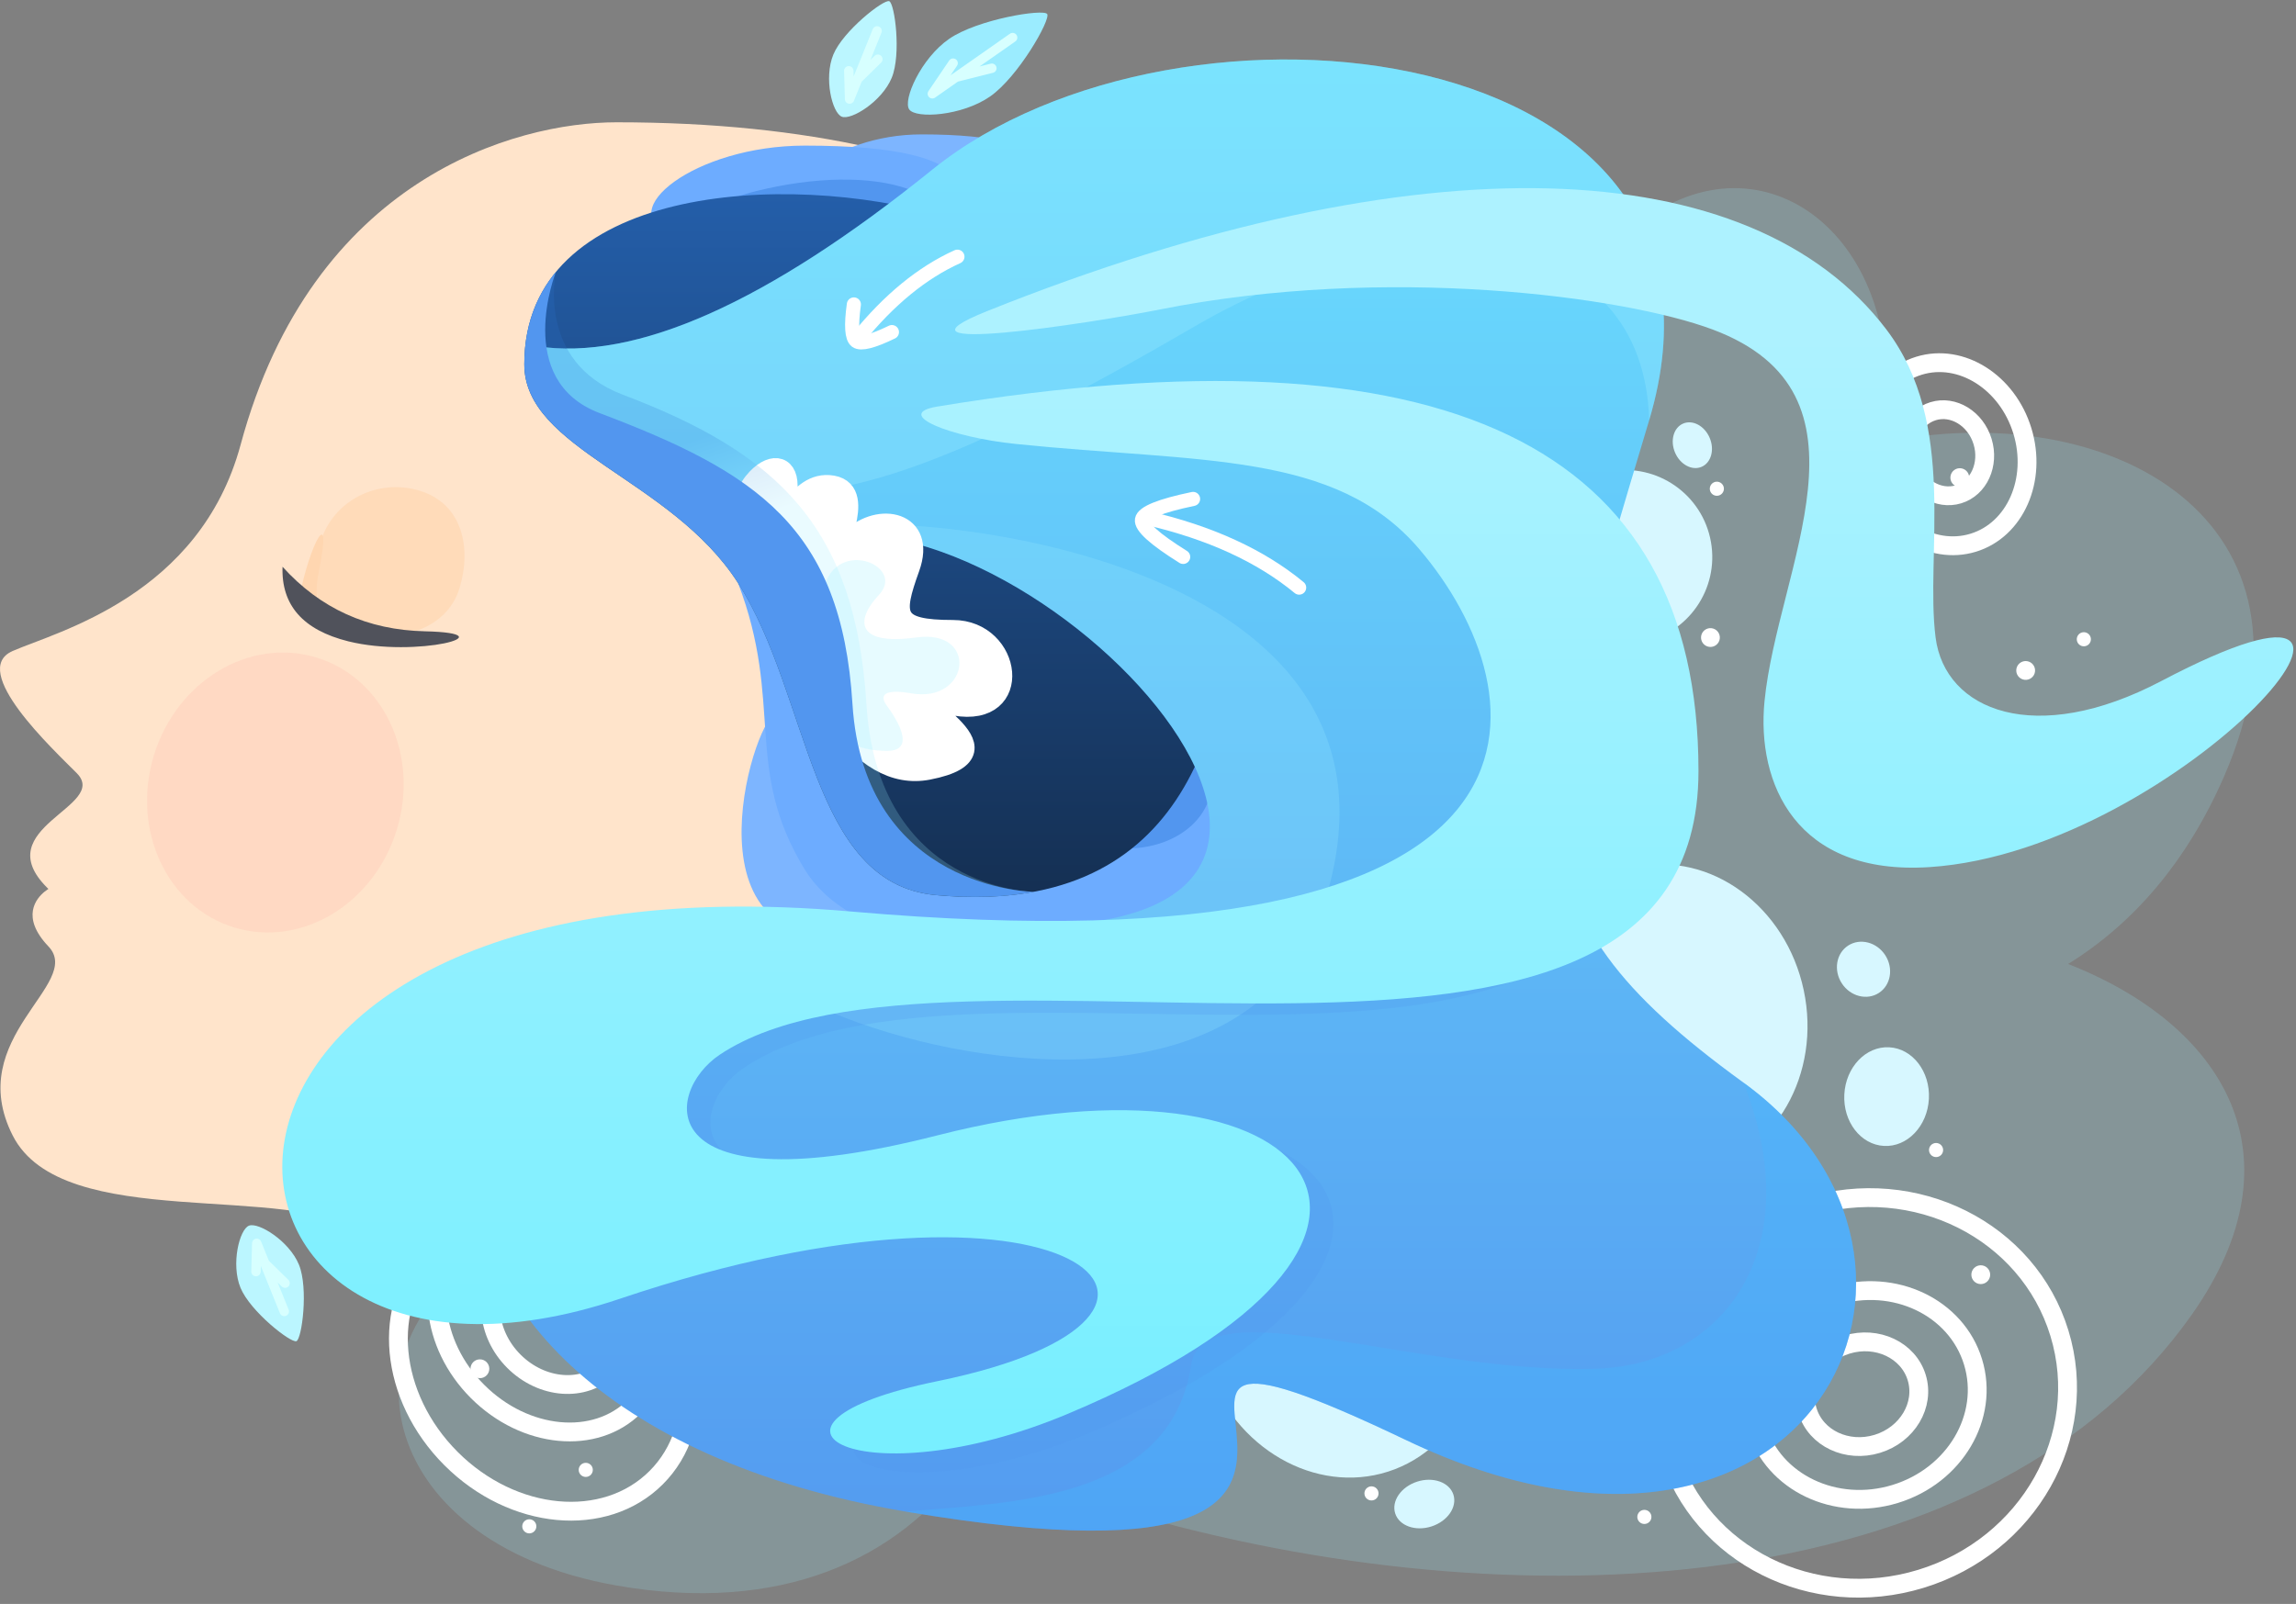<?xml version="1.0" encoding="UTF-8"?>
<svg width="488px" height="341px" viewBox="0 0 488 341" version="1.1" xmlns="http://www.w3.org/2000/svg" xmlns:xlink="http://www.w3.org/1999/xlink">
    <rect x="0" y="0" width="488" height="341" fill="#808080" stroke="none"/>
    <!-- Generator: Sketch 53.2 (72643) - https://sketchapp.com -->
    <title>Group</title>
    <desc>Created with Sketch.</desc>
    <defs>
        <linearGradient x1="50%" y1="1.47%" x2="50%" y2="99.805%" id="linearGradient-1">
            <stop stop-color="#245FAB" offset="0%"></stop>
            <stop stop-color="#142E50" offset="99.96%"></stop>
        </linearGradient>
        <linearGradient x1="50%" y1="0%" x2="50%" y2="100.549%" id="linearGradient-2">
            <stop stop-color="#6DE4FF" offset="0%"></stop>
            <stop stop-color="#5296EF" offset="100%"></stop>
        </linearGradient>
        <linearGradient x1="23.564%" y1="14.742%" x2="23.564%" y2="101.55%" id="linearGradient-3">
            <stop stop-color="#ADF2FF" offset="0%"></stop>
            <stop stop-color="#74EFFF" offset="100%"></stop>
        </linearGradient>
        <linearGradient x1="43.765%" y1="24.025%" x2="47.853%" y2="38.568%" id="linearGradient-4">
            <stop stop-color="#2D74D2" offset="0%"></stop>
            <stop stop-color="#9BECFF" offset="100%"></stop>
        </linearGradient>
    </defs>
    <g id="Page-2" stroke="none" stroke-width="1" fill="none" fill-rule="evenodd">
        <g id="Group" transform="translate(0, -9.829)">
            <path d="M221.295,254.254 C253.216,244.055 294.714,231.64 344.678,215.511 C344.379,215.378 344.08,215.244 343.782,215.109 C282.987,187.584 265.907,163.794 294.456,142.091 C247.067,112.13 274.278,106.432 350.936,55.55 C377.592,37.857 407.247,63.22 399.849,103.949 C448.591,93.835 496.48,120.31 472.72,174.881 C464.7,193.303 453.17,206.358 439.563,214.772 C472.589,227.741 489.758,255.451 465.817,289.375 C423.991,348.644 327.014,355.864 242.716,332.318 C228.629,328.383 216.155,324.761 205.246,321.386 C190.889,341.382 165.942,353.03 131.065,346.916 C78.191,337.646 71.047,291.474 107.335,274.821 C194.276,234.923 220.832,213.315 221.295,254.254 Z" id="Combined-Shape" fill="#9BECFF" opacity="0.195"></path>
            <path d="M361.373,258.737 C345.437,262.125 329.446,250.419 325.657,232.592 C321.867,214.765 331.715,197.567 347.651,194.18 C363.587,190.792 379.578,202.498 383.367,220.325 C387.157,238.152 377.31,255.35 361.373,258.737 Z M400.437,253.456 C395.473,253.196 391.695,248.291 391.999,242.5 C392.302,236.709 396.572,232.225 401.536,232.485 C406.5,232.745 410.278,237.651 409.974,243.442 C409.671,249.233 405.401,253.717 400.437,253.456 Z M399.346,220.927 C396.798,222.581 393.27,221.669 391.465,218.89 C389.661,216.111 390.263,212.517 392.81,210.863 C395.358,209.208 398.886,210.12 400.691,212.899 C402.496,215.678 401.893,219.272 399.346,220.927 Z M363.65,125.048 C365.425,135.11 358.706,144.705 348.644,146.48 C338.582,148.254 328.987,141.535 327.212,131.473 C325.438,121.411 332.157,111.816 342.219,110.042 C352.281,108.267 361.876,114.986 363.65,125.048 Z M356.017,106.043 C354.938,103.501 355.712,100.741 357.745,99.877 C359.779,99.014 362.302,100.375 363.381,102.917 C364.46,105.459 363.686,108.219 361.653,109.082 C359.619,109.946 357.096,108.585 356.017,106.043 Z M308.909,327.584 C309.762,330.211 307.686,333.239 304.272,334.348 C300.858,335.458 297.398,334.228 296.545,331.602 C295.692,328.975 297.768,325.947 301.182,324.838 C304.596,323.728 308.055,324.958 308.909,327.584 Z M296.442,322.2 C281.232,328.038 263.607,318.978 257.075,301.963 C250.544,284.948 257.58,266.422 272.79,260.583 C288,254.745 305.625,263.805 312.157,280.82 C318.688,297.835 311.652,316.361 296.442,322.2 Z" id="Combined-Shape" fill="#D7F7FF"></path>
            <g id="круги" transform="translate(68.95, 79.452)" stroke="#FFFFFF" stroke-width="4">
                <ellipse id="Oval-Copy-16" transform="translate(47.649, 211.112) rotate(45) translate(-47.649, -211.112) " cx="47.649" cy="211.112" rx="25.842" ry="21.349"></ellipse>
                <ellipse id="Oval-Copy-18" transform="translate(46.695, 220.697) rotate(45) translate(-46.695, -220.697) " cx="46.695" cy="220.697" rx="33.695" ry="27.974"></ellipse>
                <ellipse id="Oval-Copy-17" transform="translate(49.589, 210.466) rotate(45) translate(-49.589, -210.466) " cx="49.589" cy="210.466" rx="15.274" ry="13.174"></ellipse>
                <ellipse id="Oval-Copy-18" transform="translate(344.69, 26.944) rotate(-107) translate(-344.69, -26.944) " cx="344.69" cy="26.944" rx="19.677" ry="16.944"></ellipse>
                <ellipse id="Oval-Copy-17" transform="translate(344.622, 26.631) rotate(-107) translate(-344.622, -26.631) " cx="344.622" cy="26.631" rx="9.238" ry="8.167"></ellipse>
                <ellipse id="Oval-Copy-18" transform="translate(327.251, 226.513) rotate(-107) translate(-327.251, -226.513) " cx="327.251" cy="226.513" rx="41.33" ry="43.411"></ellipse>
                <ellipse id="Oval-Copy-17" transform="translate(327.423, 226.951) rotate(-107) translate(-327.423, -226.951) " cx="327.423" cy="226.951" rx="22.006" ry="24.035"></ellipse>
                <ellipse id="Oval-Copy-19" transform="translate(326.831, 226.791) rotate(-107) translate(-326.831, -226.791) " cx="326.831" cy="226.791" rx="11.032" ry="12.133"></ellipse>
            </g>
            <g id="лицо" transform="translate(0, 35.829)">
                <path d="M131.035,0 C109.518,3.41227807e-15 66.426,11.941 51.147,68.532 C42.476,100.65 12.177,108.269 2.702,112.396 C-6.774,116.523 11.328,133.333 16.325,138.386 C23.337,145.476 -2.829,149.943 10.042,162.747 C10.124,162.83 10.209,162.912 10.295,162.995 C10.295,162.995 9.943,163.191 9.467,163.578 C7.73,164.989 4.335,168.944 10.295,175.211 C17.887,183.196 -7.906,194.519 2.702,215.418 C13.31,236.316 61.849,225.019 77.422,236.306 C92.995,247.594 208.634,214.659 244.212,173.995 C288.82,123.013 295.556,0 131.035,0 Z" id="Path-15" fill="#FFE4CB"></path>
                <ellipse id="Oval" fill="#FF8F8F" opacity="0.124" transform="translate(58.525, 142.49) rotate(17) translate(-58.525, -142.49) " cx="58.525" cy="142.49" rx="27" ry="30"></ellipse>
                <path d="M80.239,109.747 C89.628,109.747 98.664,103.691 98.664,94.578 C98.664,85.465 93.922,77.201 84.533,77.201 C75.144,77.201 67.533,84.588 67.533,93.701 C67.533,102.814 70.85,109.747 80.239,109.747 Z" id="Oval-Copy-7" fill="#FFD1A5" opacity="0.45" transform="translate(83.098, 93.474) rotate(17) translate(-83.098, -93.474) "></path>
                <path d="M60.869,98.271 C72.386,95.797 80.854,90.866 66.678,93.946 C62.401,94.876 60.806,94.626 58.457,94.09 C57.999,93.985 57.847,98.92 60.869,98.271 Z" id="Path-26-Copy" fill="#FFD6B0" transform="translate(66.156, 95.647) scale(-1, 1) rotate(-89) translate(-66.156, -95.647) "></path>
                <path d="M58.006,99.155 C59.696,107.155 65.493,111.155 75.399,111.155 C90.257,111.155 108.425,101.145 90.654,105.155 C78.807,107.829 67.924,105.829 58.006,99.155 Z" id="Path-26" fill="#50525B" transform="translate(78.006, 105.155) rotate(14) translate(-78.006, -105.155) "></path>
            </g>
            <path d="M172.448,56.243 C194.741,66.166 235.745,68.549 222.38,45.03 C220.055,40.938 212.198,38.401 195.871,38.401 C176.657,38.401 162.066,51.621 172.448,56.243 Z" id="Path-15-Copy-2" fill="#7DB5FF"></path>
            <path d="M142.612,59.75 C169.682,70.297 219.472,72.83 203.243,47.832 C200.42,43.483 190.88,40.787 171.054,40.787 C147.722,40.787 130.004,54.838 142.612,59.75 Z" id="Path-15-Copy" fill="#6DACFF"></path>
            <path d="M174.851,208.704 C200.403,210.587 186.341,212.287 174.851,193.374 C168.68,183.216 167.169,171.422 165.56,162.916 C163.776,153.481 143.851,206.419 174.851,208.704 Z" id="Oval-Copy-38" fill="#7DB5FF"></path>
            <path d="M256.841,169.531 C264.725,187.297 257.46,198.131 241.628,204.829 C219.232,214.304 182.445,213.459 170.955,194.545 C157.939,173.121 166.676,159.414 156.86,133.767 C173.507,148.803 250.77,170.659 256.841,169.531 Z" id="Oval-Copy-37" fill="#6DACFF"></path>
            <path d="M257.092,168.05 C261.882,181.953 251.719,190.042 239.82,188.952 C224.318,187.533 253.403,168.933 257.092,168.05 Z" id="Oval-Copy-39" fill="#5296EF" transform="translate(246.804, 178.55) rotate(-11) translate(-246.804, -178.55) "></path>
            <path d="M199.693,47.25 C209.899,63.801 188.246,73.431 162.896,72.134 C129.871,70.444 191.833,48.301 199.693,47.25 Z" id="Oval-Copy-40" fill="#5296EF" transform="translate(177.775, 59.75) scale(1, -1) rotate(11) translate(-177.775, -59.75) "></path>
            <path d="M198.92,200.128 C250.663,204.886 262.149,165.656 262.149,127.824 C262.149,89.993 234.614,65.722 200.649,55.836 C166.683,45.95 111.436,49.439 111.436,87.27 C111.436,105.433 142.568,111.49 156.86,133.767 C172.336,157.892 172.018,197.654 198.92,200.128 Z" id="Oval" fill="url(#linearGradient-1)"></path>
            <path d="M113.963,83.414 C135.037,86.711 163.099,74.207 198.149,45.903 C250.723,3.446 374.954,17.248 350.516,99.194 C326.078,181.141 317.841,201.779 370.548,239.978 C423.255,278.177 384.364,356.818 298.885,316.007 C213.407,275.195 323.983,353.379 192.568,331.209 C62.219,309.218 77.264,191.069 198.149,205.332 C319.033,219.594 224.833,114.733 174.09,124.008 C163.89,116.791 143.185,114.141 132.391,106.878 C126.175,102.696 120.032,94.874 113.963,83.414 Z" id="Path" fill="url(#linearGradient-2)"></path>
            <path d="M370.548,239.978 C423.255,278.177 384.364,356.818 298.885,316.007 C213.407,275.195 323.983,353.379 192.568,331.209 C212.865,329.229 248.739,329.593 253.167,300.012 C255.638,283.499 301.429,301.939 338.969,300.835 C366.947,300.012 384.401,274.829 370.548,239.978 Z" id="Path-Copy-7" fill="#45B8FF" opacity="0.321"></path>
            <path d="M281.88,200.522 C257.442,282.468 77.264,191.069 198.149,205.332 C319.033,219.594 224.833,114.733 174.09,124.008 C163.89,116.791 306.318,118.576 281.88,200.522 Z" id="Path-Copy-6" fill="#9BECFF" opacity="0.235"></path>
            <path d="M113.963,83.414 C135.037,86.711 163.099,74.207 198.149,45.903 C250.723,3.446 374.954,17.248 350.516,99.194 C349.436,58.03 301.346,51.614 254.052,79.145 C198.149,111.688 173.414,119.179 149.613,112.506 C133.745,108.058 121.862,98.36 113.963,83.414 Z" id="Path-Copy-5" fill="#9BECFF" opacity="0.316"></path>
            <path d="M185.777,206.094 C28.233,192.093 42.886,311.388 140.72,277.968 C236.149,245.371 272.47,293.1 204.243,307.267 C158.739,316.715 188.336,332.872 231.977,314.296 C319.788,276.916 284.882,233.465 204.243,254.319 C142.974,270.164 145.914,245.094 157.992,236.936 C206.497,204.171 350.5,259.831 350.5,175.163 C350.5,125.483 359.723,178.467 297.602,202.829 C271.752,212.967 232.072,210.208 185.777,206.094 Z" id="Combined-Shape" fill="#5296EF" opacity="0.229"></path>
            <path d="M215.918,104.217 C202.014,102.789 189.598,97.85 199.243,96.261 C307.081,78.49 361,104.325 361,173.764 C361,257.333 201.497,201.712 152.992,234.051 C140.914,242.104 137.974,266.848 199.243,251.209 C279.882,230.625 314.788,273.512 226.977,310.406 C183.336,328.742 153.739,312.794 199.243,303.469 C267.47,289.486 227.264,253.748 131.835,285.922 C34.001,318.907 23.233,189.791 180.777,203.61 C338.322,217.428 327.487,156.823 301.637,126.546 C283.825,105.684 255.139,108.243 215.918,104.217 Z M209.934,75.92 C301.943,39.112 372.215,41.99 400.938,79.875 C416.231,100.045 409.14,127.662 411.399,145.371 C413.383,160.923 432.589,168.701 459.359,154.625 C524.051,120.609 463.864,190.663 410.131,194.175 C381.635,196.038 373.336,176.278 375.033,158.94 C377.816,130.513 400.519,93.533 363.995,79.875 C345.221,72.855 294.653,66.048 246.572,75.617 C231.312,78.654 185.772,85.586 209.934,75.92 Z" id="Combined-Shape" fill="url(#linearGradient-3)"></path>
            <path d="M155.034,123.316 C153.799,121.05 154.037,118.632 155.747,116.06 C158.606,111.76 162.368,112.09 162.795,117.425 C163.675,128.434 163.522,114.683 171.959,114.683 C180.397,114.683 173.091,131.596 177.84,125.027 C182.589,118.457 193.098,118.6 191.271,129.209 C189.443,139.819 189.951,142.698 202.474,140.49 C214.997,138.282 220.896,156.513 205.659,156.513 C190.421,156.513 222.887,163.149 202.474,170.931 C188.866,176.119 173.052,160.247 155.034,123.316 Z" id="Path-5" stroke="#FFFFFF" stroke-width="4" fill="#FFFFFF" transform="translate(184.503, 142.496) rotate(10) translate(-184.503, -142.496) "></path>
            <path d="M172.653,138.878 C172.222,125.885 189.373,129.437 184.471,136.794 C180.681,142.482 181.07,148.43 193.887,144.296 C206.704,140.161 207.513,156.19 194.86,156.19 C189.269,156.19 188.1,157.642 190.235,159.676 C192.932,162.244 198.104,168.04 191.932,169.128 C170.808,172.853 172.835,144.36 172.653,138.878 Z" id="Path-5-Copy" fill="#9BECFF" opacity="0.245" transform="translate(188.291, 149.829) rotate(10) translate(-188.291, -149.829) "></path>
            <path d="M198.92,200.128 C206.724,200.846 213.613,200.563 219.684,199.435 C219.684,199.435 186.613,199.162 184.157,159.586 C181.824,122.008 165.55,106.291 132.364,93.74 C113.905,86.76 118.154,67.642 118.154,67.642 C113.919,72.775 111.436,79.251 111.436,87.27 C111.436,105.433 142.568,111.49 156.86,133.767 C172.336,157.892 172.018,197.654 198.92,200.128 Z" id="Oval-Copy-36" fill="url(#linearGradient-4)" opacity="0.207"></path>
            <path d="M198.92,200.128 C206.724,200.846 213.613,200.563 219.684,199.435 C219.684,199.435 183.64,199.024 181.183,159.449 C178.85,121.87 160.632,110.204 127.447,97.653 C108.988,90.672 118.154,67.642 118.154,67.642 C113.919,72.775 111.436,79.251 111.436,87.27 C111.436,105.433 142.568,111.49 156.86,133.767 C172.336,157.892 172.018,197.654 198.92,200.128 Z" id="Oval-Copy-35" fill="#5296EF"></path>
            <g id="стрелки" transform="translate(177.766, 60.571)" stroke="#FFFFFF" stroke-linecap="round" stroke-linejoin="round" stroke-width="3">
                <path d="M1,16.348 C3.135,20.348 4.801,22.348 6,22.348 C7.199,22.348 8.865,20.348 11,16.348" id="Path-2" transform="translate(6, 19.348) rotate(36) translate(-6, -19.348) "></path>
                <path d="M12.86,25.933 C12.501,15.425 14.035,6.448 17.465,-1" id="Path-6" transform="translate(15.137, 12.467) rotate(41) translate(-15.137, -12.467) "></path>
                <path d="M63.62,55.7 C66.268,62.33 68.341,65.641 69.84,65.633 C71.339,65.626 73.434,62.292 76.124,55.633" id="Path-2" transform="translate(69.872, 60.633) rotate(100) translate(-69.872, -60.633) "></path>
                <path d="M79.3,84.258 C78.837,70.603 80.815,58.937 85.234,49.258" id="Path-6" transform="translate(82.234, 66.758) rotate(105) translate(-82.234, -66.758) "></path>
            </g>
            <g id="листья" transform="translate(199.315, 22) rotate(81) translate(-199.315, -22) translate(182.315, -6)">
                <path d="M19.193,37.491 C21.644,37.478 26.751,29.142 26.789,21.853 C26.828,14.564 20.788,1.831 19.382,1.838 C17.975,1.846 11.801,14.644 11.762,21.933 C11.723,29.222 16.742,37.504 19.193,37.491 Z" id="Oval" fill="#9BECFF" transform="translate(19.276, 19.665) rotate(-26) translate(-19.276, -19.665) "></path>
                <path d="M20.059,31.377 L20.059,10.543 L20.059,31.377 Z M20.059,25.249 L22.864,17.896 L20.059,25.249 Z M20.059,31.377 L17.254,24.023 L20.059,31.377 Z" id="Combined-Shape" stroke="#D7FFFF" stroke-width="2" stroke-linecap="round" stroke-linejoin="round" transform="translate(20.059, 21.266) rotate(-26) translate(-20.059, -21.266) "></path>
                <path d="M14.88,56.506 C17.059,56.494 21.595,50.281 21.628,44.853 C21.66,39.426 16.288,29.954 15.038,29.962 C13.788,29.969 8.303,39.506 8.271,44.933 C8.239,50.36 12.701,56.519 14.88,56.506 Z" id="Oval" fill="#BBF6FF" transform="translate(14.949, 43.234) rotate(-59) translate(-14.949, -43.234) "></path>
                <path d="M16.349,51.582 L16.349,35.956 L16.349,51.582 Z M16.349,46.986 L18.753,41.471 L16.349,46.986 Z M16.349,51.582 L13.944,46.067 L16.349,51.582 Z" id="Combined-Shape" stroke="#D7FFFF" stroke-width="2" stroke-linecap="round" stroke-linejoin="round" transform="translate(16.349, 43.999) rotate(-59) translate(-16.349, -43.999) "></path>
            </g>
            <g id="листья-copy" transform="translate(58.186, 282.678) scale(1, -1) rotate(81) translate(-58.186, -282.678) translate(43.186, 269.678)">
                <path d="M14.88,26.506 C17.059,26.494 21.595,20.281 21.628,14.853 C21.66,9.426 16.288,-0.046 15.038,-0.038 C13.788,-0.031 8.303,9.506 8.271,14.933 C8.239,20.36 12.701,26.519 14.88,26.506 Z" id="Oval" fill="#BBF6FF" transform="translate(14.949, 13.234) rotate(-59) translate(-14.949, -13.234) "></path>
                <path d="M16.349,21.582 L16.349,5.956 L16.349,21.582 Z M16.349,16.986 L18.753,11.471 L16.349,16.986 Z M16.349,21.582 L13.944,16.067 L16.349,21.582 Z" id="Combined-Shape" stroke="#D7FFFF" stroke-width="2" stroke-linecap="round" stroke-linejoin="round" transform="translate(16.349, 13.999) rotate(-59) translate(-16.349, -13.999) "></path>
            </g>
            <path d="M421,282.829 C419.895,282.829 419,281.934 419,280.829 C419,279.725 419.895,278.829 421,278.829 C422.105,278.829 423,279.725 423,280.829 C423,281.934 422.105,282.829 421,282.829 Z M349.5,333.829 C348.672,333.829 348,333.158 348,332.329 C348,331.501 348.672,330.829 349.5,330.829 C350.328,330.829 351,331.501 351,332.329 C351,333.158 350.328,333.829 349.5,333.829 Z M291.5,328.829 C290.672,328.829 290,328.158 290,327.329 C290,326.501 290.672,325.829 291.5,325.829 C292.328,325.829 293,326.501 293,327.329 C293,328.158 292.328,328.829 291.5,328.829 Z M102,302.829 C100.895,302.829 100,301.934 100,300.829 C100,299.725 100.895,298.829 102,298.829 C103.105,298.829 104,299.725 104,300.829 C104,301.934 103.105,302.829 102,302.829 Z M124.5,323.829 C123.672,323.829 123,323.158 123,322.329 C123,321.501 123.672,320.829 124.5,320.829 C125.328,320.829 126,321.501 126,322.329 C126,323.158 125.328,323.829 124.5,323.829 Z M112.5,335.829 C111.672,335.829 111,335.158 111,334.329 C111,333.501 111.672,332.829 112.5,332.829 C113.328,332.829 114,333.501 114,334.329 C114,335.158 113.328,335.829 112.5,335.829 Z M411.5,255.829 C410.672,255.829 410,255.158 410,254.329 C410,253.501 410.672,252.829 411.5,252.829 C412.328,252.829 413,253.501 413,254.329 C413,255.158 412.328,255.829 411.5,255.829 Z M432.433,153.022 C432.074,154.067 430.935,154.622 429.891,154.262 C428.847,153.903 428.292,152.765 428.651,151.72 C429.011,150.676 430.149,150.121 431.193,150.48 C432.238,150.84 432.793,151.978 432.433,153.022 Z M418.433,112.022 C418.074,113.067 416.935,113.622 415.891,113.262 C414.847,112.903 414.292,111.765 414.651,110.72 C415.011,109.676 416.149,109.121 417.193,109.48 C418.238,109.84 418.793,110.978 418.433,112.022 Z M366.325,114.224 C366.055,115.007 365.202,115.424 364.418,115.154 C363.635,114.884 363.219,114.031 363.488,113.247 C363.758,112.464 364.612,112.048 365.395,112.317 C366.178,112.587 366.595,113.441 366.325,114.224 Z M365.433,146.022 C365.074,147.067 363.935,147.622 362.891,147.262 C361.847,146.903 361.292,145.765 361.651,144.72 C362.011,143.676 363.149,143.121 364.193,143.48 C365.238,143.84 365.793,144.978 365.433,146.022 Z M444.325,146.224 C444.055,147.007 443.202,147.424 442.418,147.154 C441.635,146.884 441.219,146.031 441.488,145.247 C441.758,144.464 442.612,144.048 443.395,144.317 C444.178,144.587 444.595,145.441 444.325,146.224 Z" id="Combined-Shape" fill="#FFFFFF"></path>
        </g>
    </g>
</svg>